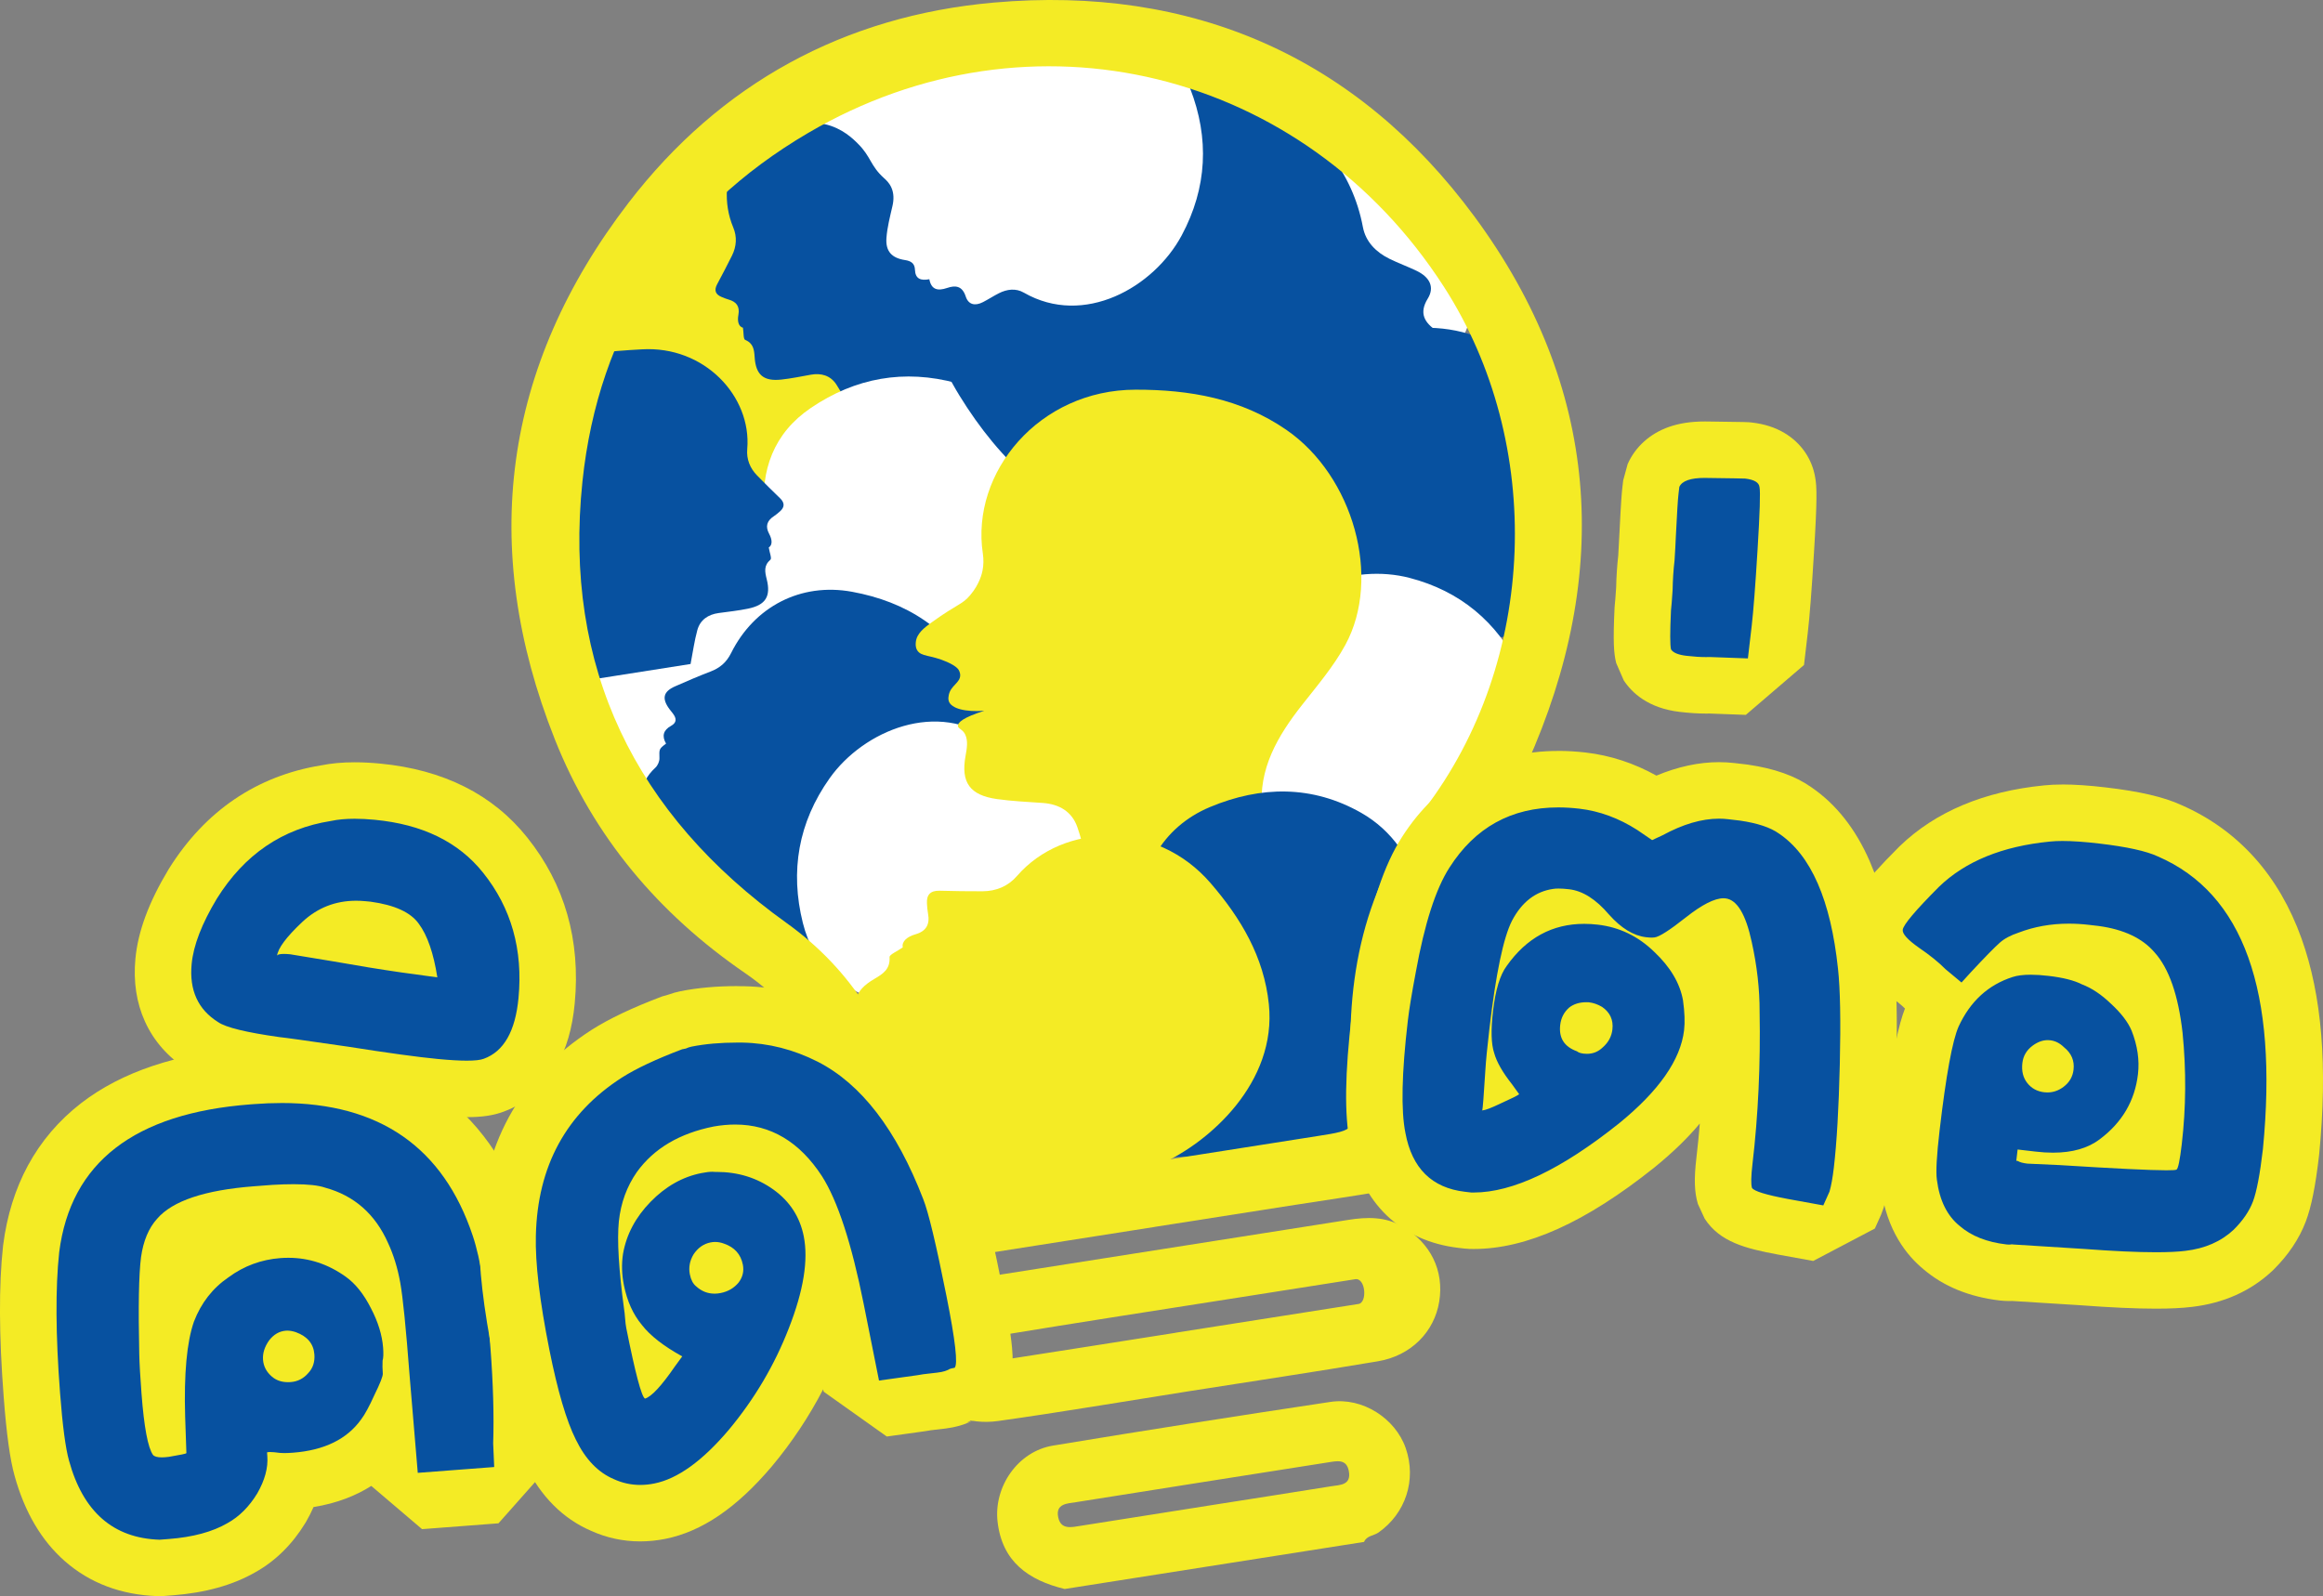 <?xml version="1.0" encoding="UTF-8"?>
<svg id="Layer_2" data-name="Layer 2" xmlns="http://www.w3.org/2000/svg" viewBox="0 0 1398.32 961">
  <rect x="0" y="0" width="1398.32" height="961" fill="#808080" stroke="none"/>
  <defs>
    <style>
      .cls-1 {
        fill: #0751a0;
      }

      .cls-1, .cls-2, .cls-3 {
        stroke-width: 0px;
      }

      .cls-2 {
        fill: #f4eb25;
      }

      .cls-3 {
        fill: #fff;
      }
    </style>
  </defs>
  <g id="Layer_2-2" data-name="Layer 2">
    <g>
      <g>
        <path class="cls-3" d="M723.81,183.78c3.29-2.26,6.12-4.37,9.09-6.2,4.4-2.71,8.84-3.02,12.89.72,3.92,3.62,4.85,8.29,3.7,13.75-1.11,5.24-2.38,10.52-2.75,15.84-.46,6.59,2.36,9.92,8.35,10.9,2.67.44,4.32,1.65,4.41,4.74.14,4.59,2.61,5.52,6.45,4.71.88,5.28,3.84,5.86,7.95,4.3,3.84-1.46,6.83-1.03,8.36,4.2,1.19,4.05,4.14,4.79,7.71,2.77,2.43-1.38,4.73-3.05,7.17-4.42,3.68-2.06,7.64-2.61,11.23-.34,26.9,17.02,58.39-2.8,70.97-28.62,11.48-23.58,12.6-48.01,3.98-72.68-7.21-20.63-21.98-31.06-41.37-33.87-20.86-3.02-40.71.45-57.93,14.74-13.02,10.8-25.28,10.49-37.93.03-6.28-5.2-12.79-10.05-19.62-15.39-.89,28.38-1.77,56.22-2.66,84.84Z"/>
        <path class="cls-1" d="M930.68,379.35c-25.9,4.07-51.11,8.04-75.24,11.83-3.62-6.42-6.58-12.53-10.35-18.13-3.61-5.36-9.28-6.93-15.79-5.78-6.08,1.08-12.15,2.35-18.28,3.02-10.95,1.19-15.76-2.7-16.45-13.35-.3-4.58-.7-8.4-5.87-10.5-1.12-.45-.81-4.17-1.3-7.29-2.78-.69-3.52-3.98-2.79-7.72,1.01-5.11-1.19-7.93-6.09-9.23-1.48-.39-2.91-.97-4.33-1.54-3.78-1.52-4.66-4.01-2.69-7.59,3.17-5.75,6.31-11.51,9.3-17.35,2.82-5.52,3.28-11.31.85-16.97-12.59-29.42,6.01-67.39,43.66-76.88,21.07-5.31,41.98-6.94,62.69.45,30.61,10.92,51.6,46.63,43.88,75.57-2.48,9.28-6.98,18.12-11.05,26.95-6.49,14.09-10.9,28.51-5.42,43.57,3.39,9.32,8.52,18.03,12.9,27,.57,1.16,1.33,2.24,2.35,3.94Z"/>
        <path class="cls-2" d="M334.42,336.09c32.3,10.03,63.73,19.79,93.82,29.13,5.89-7.78,10.89-15.26,16.82-21.93,5.67-6.38,13.23-7.42,21.32-4.73,7.56,2.51,15.06,5.28,22.76,7.26,13.76,3.54,20.68-.69,23.66-14.55,1.28-5.96,2.55-10.91,9.58-12.72,1.52-.39,1.86-5.33,3.1-9.34,3.69-.4,5.29-4.59,5.09-9.63-.27-6.89,3.09-10.19,9.6-11.02,1.97-.25,3.91-.74,5.84-1.24,5.13-1.32,6.75-4.42,4.94-9.48-2.91-8.12-5.79-16.25-8.45-24.45-2.52-7.75-1.95-15.44,2.27-22.44,21.91-36.35,5.65-89.55-40.59-108.81-25.88-10.78-52.28-16.7-80.21-10.74-41.28,8.8-75.17,51.89-71.03,91.28,1.33,12.63,5.33,25.05,8.79,37.38,5.51,19.66,8.29,39.39-1.69,58.18-6.17,11.62-14.45,22.13-21.82,33.11-.96,1.43-2.14,2.7-3.78,4.74Z"/>
        <path class="cls-1" d="M586.59,238.12c-25.15,3.95-49.62,7.8-73.04,11.49-3.54-6.43-6.45-12.55-10.14-18.16-3.53-5.37-9.05-6.97-15.37-5.84-5.9,1.05-11.79,2.29-17.74,2.93-10.63,1.14-15.33-2.77-16.04-13.41-.31-4.58-.71-8.4-5.75-10.52-1.09-.46-.8-4.17-1.3-7.29-2.7-.7-3.44-3.99-2.74-7.73.95-5.1-1.19-7.93-5.95-9.25-1.44-.4-2.83-.98-4.21-1.56-3.68-1.54-4.55-4.03-2.65-7.6,3.05-5.73,6.08-11.47,8.96-17.29,2.72-5.5,3.13-11.29.75-16.96-12.36-29.46,5.54-67.31,42.07-76.63,20.45-5.21,40.75-6.75,60.91.73,29.79,11.05,50.34,46.83,42.97,75.72-2.36,9.26-6.7,18.08-10.61,26.88-6.25,14.05-10.46,28.44-5.07,43.52,3.33,9.33,8.36,18.05,12.65,27.03.56,1.17,1.3,2.24,2.3,3.94Z"/>
        <path class="cls-3" d="M449.52,478.93c-3.4-3.42-6.51-6.32-9.34-9.46-4.2-4.65-5.76-9.98-2.76-15.87,2.91-5.69,7.8-8.03,14.13-8.03,6.08,0,12.24.19,18.21-.73,7.39-1.14,10.28-5.41,9.71-12.95-.26-3.36.62-5.67,4-6.58,5.02-1.35,5.37-4.59,3.41-9.05,5.57-2.42,5.39-6.17,2.54-10.77-2.66-4.3-3.02-8.04,2.32-11.25,4.14-2.49,4.13-6.27.92-10.08-2.19-2.6-4.67-4.97-6.85-7.58-3.28-3.94-4.98-8.62-3.47-13.57,11.34-37.1-19.18-70.31-51.11-78.97-29.14-7.91-56.38-2.99-81.18,13.83-20.74,14.06-28.17,34.71-25.92,59.02,2.42,26.15,11.72,49.4,32.21,66.67,7.64,6.44,12.25,13.35,14,20.87,2.3,9.92-5.79,15.94-3.51,25.25,1.77,7.24,7.94,11.98,12.86,14.86,23.27-1.87,46.54-3.73,69.82-5.6Z"/>
        <path class="cls-3" d="M595.56,441.22c-3.67-3.69-7.03-6.82-10.09-10.22-4.53-5.03-6.23-10.78-2.98-17.14,3.14-6.15,8.43-8.68,15.27-8.68,6.57,0,13.23.21,19.68-.78,7.99-1.23,11.11-5.85,10.49-13.99-.28-3.63.67-6.13,4.32-7.11,5.42-1.46,5.8-4.96,3.68-9.78,6.02-2.62,5.83-6.67,2.75-11.64-2.88-4.64-3.26-8.69,2.51-12.16,4.47-2.69,4.47-6.78,1-10.89-2.37-2.81-5.05-5.37-7.4-8.19-3.55-4.26-5.38-9.31-3.75-14.67,12.25-40.08-20.73-75.96-55.22-85.31-31.49-8.54-60.92-3.23-87.71,14.94-22.41,15.19-30.43,37.5-28,63.77,2.61,28.25,12.67,53.37,34.8,72.03,16.74,14.11,20.02,30.3,11.33,49.83-4.31,9.69-8.16,19.6-12.48,30.05,34.06-6.71,67.46-13.28,101.8-20.05Z"/>
        <path class="cls-1" d="M342.65,411.27c25.15-3.95,49.62-7.8,73.04-11.49,1.4-7.21,2.29-13.93,4.07-20.4,1.71-6.19,6.47-9.41,12.83-10.28,5.94-.81,11.93-1.44,17.79-2.66,10.47-2.18,13.74-7.34,11.15-17.69-1.11-4.45-1.9-8.21,2.24-11.78.9-.77-.52-4.22-1.01-7.34,2.36-1.49,2.05-4.85.24-8.2-2.47-4.56-1.3-7.91,2.83-10.63,1.25-.82,2.39-1.8,3.53-2.78,3.02-2.59,3.09-5.23.19-8.04-4.66-4.52-9.31-9.05-13.83-13.71-4.28-4.4-6.45-9.78-5.92-15.91,2.73-31.83-25.93-62.36-63.56-60.02-17.96,1.12-45,1.59-57.75,19.39-9.39,13.1-.73,19.49-12.01,54.51-4.54,14.11-8.51,21.03-5.65,30.74,2.71,9.19,7.3,9.98,18.35,22.33,10.26,11.45,18.68,23.85,18.18,39.86-.31,9.9-2.41,19.75-3.74,29.61-.17,1.28-.55,2.54-.98,4.46Z"/>
        <path class="cls-1" d="M863.47,344.09c-7.84-3.05-14.82-5.47-21.6-8.48-10.02-4.45-16.63-11.82-16.8-23.28-.17-11.09,5.33-18.25,14.85-22.7,9.14-4.27,18.57-8.3,26.82-13.95,10.22-7,11.15-15.83,4.28-27.41-3.07-5.16-3.59-9.45.77-13.27,6.48-5.68,4.41-11.07-2.09-16.79,6.45-7.77,3.19-13.6-4.77-18.91-7.43-4.96-10.95-10.66-5.49-19.52,4.24-6.86,1.22-12.87-6.65-16.68-5.38-2.6-10.99-4.62-16.35-7.25-8.08-3.96-14.37-10.21-16.05-19.14-12.53-66.94-84.93-98.29-139.87-89.64-50.15,7.9-87.21,34.85-111.1,79-19.99,36.92-14.69,74.96,8.09,112.04,24.5,39.87,57.04,70.3,101.64,83.37,33.72,9.88,50.25,31.57,52.57,65.96,1.15,17.07,3.1,34.14,4.8,52.33,42.47-32.01,84.12-63.4,126.96-95.68Z"/>
        <path class="cls-1" d="M491.61,588.06c-29.63-18.94-58.65-37.5-87.92-56.21,3.02-4.19,6.03-7.99,8.62-12.06,4.3-6.75,3.81-12.28-2.05-17.63-4.26-3.89-9.15-7.12-13.88-10.47-11.99-8.51-12.63-19.56-1.85-29.52,1.39-1.29,2.46-3.73,2.42-5.61-.12-5.57-.37-5.56,3.98-8.85-2.66-4.52-1.64-8.14,2.99-10.68,3.62-1.99,3.31-4.56,1.14-7.41-.68-.89-1.41-1.75-2.07-2.65-4.73-6.38-3.78-10.57,3.33-13.71,7.03-3.1,14.09-6.15,21.27-8.89,5.67-2.17,9.63-5.42,12.49-11.17,13.93-27.95,41.89-42.55,72.76-36.91,32.6,5.96,58.85,22.44,74.4,52.52,19.96,38.62-.5,83.97-28.5,98.29-7.65,3.91-14.67,9.04-22.13,13.36-18.9,10.95-31.2,27.1-38.08,47.63-2.19,6.54-4.51,13.04-6.92,19.99Z"/>
        <path class="cls-3" d="M730.94,515.16c4.85-1.34,9.17-2.36,13.37-3.74,6.21-2.05,10.39-6.07,10.71-12.96.31-6.67-2.91-11.32-8.65-14.6-5.51-3.15-11.2-6.17-16.14-10.09-6.11-4.86-6.52-10.23-2.1-16.77,1.97-2.92,2.37-5.46-.22-8.04-3.85-3.83-2.49-6.94,1.59-9.97-3.8-5.08-1.7-8.39,3.27-11.08,4.64-2.52,6.9-5.73,3.72-11.4-2.46-4.4-.5-7.83,4.38-9.62,3.34-1.23,6.81-2.09,10.13-3.33,5.02-1.88,8.98-5.24,10.17-10.51,8.92-39.5,53.79-53.81,87.22-45.14,30.52,7.92,52.67,26.48,66.45,54.56,11.53,23.49,7.57,46.05-7.06,66.93-15.73,22.45-36.2,38.72-63.72,43.77-20.8,3.82-31.32,15.84-33.39,36.39-1.02,10.2-2.54,20.35-3.92,31.2-25.37-21.95-50.24-43.47-75.83-65.6Z"/>
        <path class="cls-3" d="M702.83,522.27c-4.71,2.16-8.78,4.23-13,5.93-6.25,2.52-12.21,2.13-17.03-3.08-4.67-5.04-5.22-10.85-2.88-17.24,2.25-6.14,4.72-12.29,6-18.65,1.59-7.88-1.66-12.38-9.48-14.59-3.49-.98-5.49-2.73-5.16-6.47.49-5.57-2.65-7.11-7.88-6.79-.39-6.52-4.24-7.73-9.94-6.55-5.32,1.1-9.23.07-10.5-6.5-.98-5.1-4.8-6.49-9.84-4.66-3.44,1.25-6.74,2.88-10.19,4.11-5.19,1.85-10.54,1.84-14.98-1.52-33.25-25.16-78.06-6.63-98.61,22.39-18.76,26.5-23.86,55.81-16.06,87.06,6.53,26.14,24.62,41.27,50,47.99,27.29,7.23,54.2,6.43,79.21-7.86,18.91-10.81,35.17-8.34,50.44,6.47,7.58,7.35,15.52,14.33,23.8,21.95,5.39-34.12,10.68-67.57,16.11-101.98Z"/>
        <path class="cls-2" d="M770.32,539.52c-39.09-3.62-77.13-7.15-113.54-10.52-2.86-10.96-4.89-21.21-8.27-30.99-3.24-9.36-10.88-13.84-20.75-14.56-9.22-.67-18.5-1.04-27.64-2.34-16.33-2.32-21.86-9.95-18.89-26.13.85-4.65,1.51-8.82-.15-12.58-1.46-3.31-4.33-3.5-4.45-5.32-.14-2.05,2.9-5.01,15.83-9.14-11.18.86-19.84-1.26-21.33-5.77-.47-1.42-.17-2.92,0-3.77,1.16-5.76,7.01-7.28,6.86-12.02-.03-1.04-.36-1.81-.52-2.25-.32-.85-1.28-2.86-7.41-5.59-9.83-4.38-15.7-2.95-18.06-7.21-.98-1.76-.82-3.55-.73-4.64.44-5.2,4.97-8.69,9.73-12.11,15.76-11.33,18.1-10.42,23.06-16.31,5.66-6.7,7.06-13.12,7.38-14.78.63-3.28.71-6.72.17-10.28-7.31-48.72,33.79-98.52,91.94-98.59,32.54-.04,63.47,5.36,90.77,24.18,40.34,27.8,57.49,89.08,35.52,129.46-7.05,12.95-16.87,24.48-26.06,36.16-14.66,18.63-26.42,38.54-24.08,63.12,1.45,15.21,5.65,30.15,8.66,45.21.39,1.96,1.1,3.85,1.94,6.77Z"/>
        <path class="cls-1" d="M836.89,691.82c-46.07,1.71-92.14,3.42-138.21,5.13,7.83-6.78,14.38-12.07,18.95-15.67,8.37-6.6,13.4-10.14,12.56-13.15-.61-2.19-4-3.31-8.32-4.02-5.7-.94-11.55-.98-17.35-1.22-14.69-.6-21.25-9.52-17.64-23.75.47-1.84.03-4.47-1.02-6.03-3.13-4.6-3.34-4.46-1.49-9.59-4.69-2.34-5.81-5.93-3.32-10.59,1.95-3.64.29-5.62-3.09-6.84-1.06-.38-2.13-.7-3.19-1.09-7.44-2.77-8.93-6.8-4.67-13.31,4.2-6.43,8.47-12.83,12.99-19.04,3.57-4.91,5.12-9.8,4.39-16.17-3.55-31.03,11.94-58.5,40.9-70.59,30.58-12.77,61.58-13.25,91,3.5,37.78,21.51,45.34,70.68,29.66,97.95-4.28,7.45-7.38,15.57-11.28,23.26-9.88,19.48-11.4,39.72-5.98,60.69,1.73,6.68,3.33,13.39,5.09,20.53Z"/>
        <path class="cls-2" d="M573.51,733.29c-17.83-17.6-35.66-35.19-53.49-52.79,5.6-8.06,11.21-15.17,15.74-22.9,4.34-7.4,2.99-14.92-2.08-21.76-4.74-6.39-9.71-12.66-13.98-19.35-7.64-11.96-5.74-19.88,6.57-27.08,5.29-3.1,9.63-5.86,9.19-13.12-.09-1.57,4.52-3.45,7.96-5.89-.76-3.63,2.74-6.47,7.63-7.87,6.66-1.91,8.78-6.15,7.55-12.61-.37-1.95-.5-3.95-.62-5.94-.33-5.29,2.13-7.81,7.52-7.69,8.65.21,17.31.38,25.97.33,8.18-.05,15.35-3.01,20.73-9.23,27.94-32.29,83.78-33.6,116.49,4.29,18.31,21.21,32.13,44.44,35.09,72.88,4.92,47.23-35.88,83.32-65.2,96.31-19.6,8.68-41.01,12.07-41.01,12.07-26.33,4.17-41.02-.18-52.46,11.31-5.43,5.45-7.63,11.97-15.02,13.58-6.35,1.39-12.46-1.73-16.58-4.53Z"/>
        <path class="cls-3" d="M473.83,77.13c3.76-1.6,12.38-4.62,22.63-2.37,10.6,2.33,17.28,9.05,20.12,11.91,7.86,7.9,7.23,13.1,15.61,20.63,1.03.93,3.13,2.73,4.46,5.84,1.38,3.24,1.48,6.9.56,10.9-1.46,6.37-3.15,12.78-3.62,19.26-.59,8.02,3.2,12.08,11.23,13.29,3.58.54,5.79,2.02,5.93,5.78.21,5.59,3.52,6.73,8.66,5.75,1.2,6.42,5.17,7.14,10.68,5.26,5.14-1.76,9.15-1.23,11.23,5.14,1.61,4.94,5.58,5.84,10.34,3.4,3.26-1.67,6.33-3.7,9.59-5.35,4.92-2.49,10.23-3.15,15.06-.37,36.14,20.81,78.28-3.17,95.04-34.54,15.3-28.63,16.7-58.35,5.06-88.39-9.74-25.12-29.59-37.87-55.6-41.36-27.98-3.76-54.58.39-77.61,17.7-8.59,6.46-16.94,9.62-25.24,9.64-9.55.02-13.55-6.87-25.61-9.76-9.33-2.24-17.54-1.2-22.72-.1-11.93,15.91-23.86,31.83-35.79,47.74Z"/>
        <path class="cls-2" d="M640.88,956.71c-21.72-5.3-37.67-16.35-40.4-40.56-2.38-21.14,12.3-42.3,33.31-45.77,55.62-9.2,111.33-17.93,167.08-26.32,19.31-2.91,39.09,9.96,45.31,27.87,6.63,19.09-.12,39.35-16.41,50.77-2.84,1.99-7.09,1.85-8.68,5.66-60.07,9.45-120.14,18.89-180.21,28.34ZM726.56,906.65c24.89-3.91,49.79-7.78,74.66-11.78,5.31-.86,12.34-.54,10.69-9.21-1.41-7.41-7.14-6.02-12.38-5.2-50.57,7.97-101.14,15.89-151.7,23.95-5.28.84-12.61.83-10.83,9.18,1.63,7.65,8.09,5.93,13.7,5.04,25.28-4.02,50.57-7.97,75.85-11.97Z"/>
        <path class="cls-2" d="M714.57,837.81c-37.9,5.97-75.74,12.42-113.73,17.75-35.68,5.01-61.22-26.47-48.44-58.93,4.98-12.64,14.12-21.15,27.23-24.9,5.74-1.64,11.69-2.6,17.6-3.53,71.46-11.27,142.94-22.46,214.4-33.73,11.25-1.77,22.23-2.03,32.52,3.95,16.99,9.88,25.22,26.61,22.19,45.26-2.96,18.23-16.95,32.57-36.89,35.93-38.23,6.44-76.58,12.17-114.88,18.2ZM707.66,802.45v-.04c36.69-5.77,73.39-11.55,110.09-17.31,5.46-.86,4.26-15.91-1.99-14.91-22.88,3.65-45.77,7.2-68.66,10.8-48.93,7.69-97.88,15.24-146.75,23.29-5.49.91-15.62-1.72-13.98,9.45,1.59,10.89,9.8,6.2,15.93,5.25,35.13-5.45,70.24-11.01,105.36-16.53Z"/>
        <path class="cls-2" d="M695.05,738.72c-45.63,7.16-91.25,14.36-136.88,21.5-20.53,3.21-27.81-2.31-31.32-23.19-5.27-31.31-13.75-61.6-27.34-90.48-11.7-24.86-28.34-45.1-51.01-60.66-51.97-35.68-91.27-82.12-114.55-140.83-45.9-115.76-31.29-224.42,44.41-322.98C433.46,50.32,508.17,9.51,598.24,1.55c119.54-10.56,218.49,32.73,289.39,128.95,75.26,102.13,83.37,214.04,31.34,329.85-7.37,16.4-15.97,32.43-27.52,46.36-34.92,42.14-41.84,91.6-38.42,143.83.78,11.83,2.26,23.62,3.81,35.38,2.68,20.3-2.09,27.39-22.33,30.87-19.5,3.36-39.1,6.15-58.66,9.22-26.94,4.22-53.88,8.47-80.83,12.69ZM690.01,700.2c34.33-5.4,68.66-10.81,102.99-16.19,23.7-3.71,22.91-3.63,21.03-27.21-4.87-61.22,4.43-118.59,43.19-169.3,68.47-89.58,72.8-220.33,11.93-314.85C784.92,41.87,620.84,1.18,486.43,80.07c-79.52,46.67-126.23,118.05-135.83,209.88-11.7,111.91,31.73,200.44,122.94,265.83,19.49,13.97,35.73,31.01,48.54,51.34,19.68,31.27,31.86,65.49,39.3,101.41,2.05,9.9,6.27,11.21,15.26,9.69,37.73-6.38,75.58-12.07,113.38-18.02Z"/>
      </g>
      <g>
        <path class="cls-1" d="M95.46,944.01c-24.77-.83-57.07-11.92-70.3-60.06-2.45-8.74-4.35-22.75-5.97-44.08-2.73-35.8-2.88-65.36-.45-87.84l.04-.32c4.02-31.5,17.61-56.4,40.4-74.02,21.77-16.82,52.13-26.82,90.26-29.73l2.28-.17c6.02-.46,11.96-.69,17.66-.69,32.9,0,60.74,7.75,82.75,23.02,22.19,15.4,38.54,38.46,48.58,68.55,5.22,15.43,8.97,38.85,11.46,71.55,1.66,21.8,2.23,41.57,1.7,58.79l.59,13.51-15.69,17.7-46.01,3.51-18.23-15.53-2.13-25.4c-.44.65-.87,1.26-1.31,1.83-11.59,16.06-29.58,25.13-53.47,26.95-.46.03-.9.07-1.33.09-1.39,5.27-3.63,10.6-6.71,15.96l-.23.39c-6.38,10.46-14.46,18.47-24,23.79-11.24,6.49-25.56,10.44-42.56,11.74l-5.47.42-1.86.04ZM101.75,759.24c-.6,4.79-1.21,13.93-1.21,31.33.04-.12.09-.25.13-.37l.17-.47c5.53-14.47,14.58-26.1,26.91-34.59,11.76-8.59,25.13-13.51,39.73-14.62,2.03-.15,4.07-.23,6.07-.23,15.9,0,30.78,4.85,44.23,14.41-5.69-12.43-14.12-19.81-26.49-23.2l-1.21-.38c-.32-.11-3.43-1.12-13.3-1.12-3.42,0-7.32.12-11.62.36l-10.76.82c-33.95,2.59-44.12,10.44-46.92,13.7l-.32.36c-2.7,2.97-4.52,7.69-5.42,14.01Z"/>
        <path class="cls-2" d="M169.37,664.1c59.02,0,97.41,26.65,115.21,79.96,4.73,14,8.28,36.48,10.64,67.45,1.64,21.57,2.19,40.77,1.64,57.6l.62,14.16-46.01,3.51-4.93-58.73c-2.17-28.54-4.05-47.18-5.64-55.92-1.58-8.73-4.02-16.65-7.31-23.73-7.74-17.43-20.35-28.53-37.82-33.31-3.94-1.4-10.27-2.1-19-2.1-3.79,0-8.04.13-12.74.4l-10.93.83c-29.76,2.27-49.27,8.79-58.53,19.58-5.07,5.58-8.31,13.31-9.69,23.19-1.34,10.49-1.69,29.91-1.06,58.27.13,5.8.59,13.7,1.35,23.72,1.55,20.35,3.87,32.69,6.95,37.04.89.96,2.64,1.44,5.25,1.44,1.28,0,2.77-.12,4.46-.35,6.63-1.11,10.09-1.84,10.37-2.16l-.75-21.93c-.76-25.9,1-44.97,5.26-57.21,4.33-11.33,11.28-20.25,20.87-26.79,9.25-6.81,19.65-10.66,31.19-11.54,1.61-.12,3.2-.18,4.78-.18,12.43,0,23.95,3.8,34.56,11.39,5.81,4.14,10.88,10.47,15.19,19,4.29,8.23,6.73,16.14,7.31,23.73.28,3.64.17,6.25-.32,7.81-.12,2.46-.07,5.05.13,7.78.12,1.52-1.55,5.77-4.98,12.75-3.13,6.96-5.82,11.9-8.03,14.81-8.56,11.96-22.25,18.65-41.08,20.08-2.03.15-3.78.23-5.26.23-.96,0-1.79-.03-2.52-.1-2.64-.36-4.64-.54-6-.54-.86,0-1.47.07-1.81.22l.17,2.28c.53,6.99-1.5,14.47-6.08,22.45-4.89,8.01-10.85,13.96-17.88,17.86-9.07,5.27-20.89,8.46-35.46,9.57l-5.47.42c-27.87-.93-46.03-16.8-54.48-47.62-2.1-7.47-3.9-21.08-5.4-40.82-2.66-34.92-2.83-63.16-.5-84.72,6.88-53.97,45.24-83.62,115.09-88.95l2.28-.17c5.62-.43,11.08-.64,16.36-.64M173.31,832.19c.53,0,1.07-.02,1.62-.06,4.25-.32,7.78-2.12,10.59-5.39,2.82-2.96,4.07-6.72,3.72-11.28-.49-6.38-4.19-10.83-11.1-13.36-1.85-.63-3.57-.95-5.16-.95-.29,0-.58.01-.87.03-3.95.3-7.32,2.24-10.09,5.81-2.76,3.88-3.99,7.79-3.69,11.73.3,3.95,2.08,7.33,5.35,10.13,2.59,2.22,5.8,3.33,9.63,3.33M169.38,630.1v34-34c-6.14,0-12.51.25-18.96.74l-2.28.17c-41.49,3.16-74.93,14.34-99.36,33.23-13.32,10.3-24.08,22.92-31.98,37.52-7.63,14.11-12.64,30.19-14.89,47.8l-.08.65c-2.58,23.84-2.45,53.6.4,90.96,1.71,22.43,3.79,37.48,6.54,47.32,6.01,21.84,16.22,39.18,30.35,51.53,15.09,13.19,33.85,20.25,55.76,20.98l3.72-.08,5.47-.42c19.51-1.49,36.22-6.16,49.66-13.9,12.09-6.76,22.22-16.76,30.12-29.72l.46-.78c1.67-2.9,3.14-5.81,4.42-8.73,14.4-2.31,25.8-7.03,34.77-12.72l30.55,26.02,46.01-3.51,31.38-35.39-.56-12.89c.52-17.67-.07-37.83-1.76-59.96-2.6-34.07-6.62-58.83-12.3-75.68-11.23-33.62-29.74-59.55-55-77.09-24.91-17.29-56.01-26.06-92.44-26.06h0Z"/>
      </g>
      <g>
        <path class="cls-1" d="M281,655.61c-5.11,0-11.31-.35-18.95-1.08-12.17-1.15-30.78-3.7-55.3-7.57-29.61-4.3-38.24-5.44-40.27-5.63l-.77-.09c-29.09-4.1-38.37-8-43.72-11.61-12.29-7.78-26.21-22.89-23.55-50.84,1.32-13.9,7.07-29.14,17.57-46.57l.14-.23c19.16-30.68,46.08-48.99,80-54.43,5.15-1.07,11-1.61,17.41-1.61,4.19,0,8.73.23,13.51.68,33.44,3.17,59.36,16.03,77.04,38.23,19.71,24.62,28.1,54.12,24.92,87.64-3.18,33.54-19.07,46.19-31.9,50.89-4.05,1.53-9.04,2.21-16.13,2.21ZM203.83,562.14c12.77,2.27,24.76,4.25,35.74,5.88-.4-.67-.77-1.22-1.09-1.65l-.27-.37c-1.38-1.95-6.68-4.74-17.11-6.21l-2.81-.27c-1.34-.13-2.66-.19-3.93-.19-4.58,0-8.66.81-12.41,2.5.56.09,1.88.32,1.88.32Z"/>
        <path class="cls-2" d="M213.56,492.96c3.67,0,7.64.2,11.91.61,28.81,2.73,50.58,13.37,65.35,31.9,16.96,21.19,24.05,46.33,21.29,75.44-1.9,20.01-8.86,32.2-20.91,36.56-1.97.76-5.37,1.14-10.2,1.14-4.53,0-10.31-.33-17.35-1-11.82-1.12-29.94-3.6-54.36-7.45-24.14-3.51-37.87-5.43-41.21-5.75-19.92-2.81-32.18-5.81-36.77-9-12.13-7.58-17.45-19.24-15.95-35.01,1.06-11.21,6.14-24.35,15.21-39.4,16.59-26.57,39.49-42.14,68.67-46.71,4.1-.89,8.88-1.33,14.31-1.33M166.74,575.64c.08-.86,1.45-1.3,4.1-1.3,1.06,0,2.33.07,3.81.21.61.06,9.34,1.5,26.2,4.32,14.74,2.62,28.3,4.83,40.67,6.61l21.74,2.98c-2.29-14.59-6.01-25.35-11.16-32.26-4.85-6.88-14.53-11.32-29.02-13.31l-3.18-.3c-1.88-.18-3.72-.27-5.53-.27-12.48,0-23.27,4.25-32.36,12.73-9.74,9.17-14.83,16.03-15.26,20.58M213.56,458.96h0c-7.52,0-14.23.62-20.48,1.89-19.18,3.13-36.67,10.01-52.02,20.44-15.32,10.42-28.55,24.45-39.33,41.71l-.28.46c-11.85,19.66-18.37,37.24-19.94,53.74-1.31,13.85.63,26.59,5.77,37.89,5.37,11.79,13.92,21.47,25.42,28.8,8.11,5.4,20.19,9.91,50.64,14.2l1.53.18c1.3.13,7.77.93,39.33,5.52,25.16,3.97,43.56,6.48,56.24,7.68,8.18.78,14.91,1.15,20.56,1.15,9.2,0,16.03-1.01,22.07-3.28,13.46-4.95,24.48-14.42,31.9-27.4,5.96-10.43,9.56-22.8,10.98-37.81,3.61-38.04-6-71.63-28.55-99.84h0c-20.67-25.94-50.52-40.93-88.73-44.56-5.31-.5-10.4-.76-15.12-.76h0Z"/>
      </g>
      <g>
        <path class="cls-1" d="M385.34,911.04c-7.88,0-15.51-1.65-22.67-4.91-13.21-5.65-23.74-16.36-31.3-31.85-6.4-12.76-12.08-31.84-17.37-58.33-6.15-30.79-8.92-54.5-8.46-72.48,1.1-47.56,21.15-84.24,59.6-108.99,9.68-6.16,22.54-12.23,39.38-18.61l2.7-.78.57-.11c1.69-.65,3.42-1.15,5.16-1.5,9.18-1.83,19.59-2.76,30.92-2.76,1.12,0,2.26,0,3.4.03,18.17.36,35.84,4.84,52.57,13.31,30.02,15.3,54.14,46.16,71.73,91.76,2.26,5.68,6.24,18.26,14.8,61.11,2.8,14.03,4.59,24.63,5.47,32.39,1.15,10.16,1.6,19.84-5.57,26.59l-8.33,4.3-.19.04c-2.33,1.08-4.92,1.91-7.7,2.47-1.21.24-3.25.59-8.35,1.13h-.11c-2.53.26-4.57.54-6.05.84l-.99.17-23.12,3.22-19.02-13.51-9.22-46.14c-1.04-5.19-2.07-10.03-3.1-14.55-1.78,9.81-4.93,20.45-9.46,32.02-9.21,23.78-22.34,45.99-38.98,65.96l-.08.1c-18.55,21.91-36.36,34.31-54.45,37.93-3.97.79-7.94,1.19-11.8,1.19Z"/>
        <path class="cls-2" d="M443.87,627.71c1.03,0,2.08,0,3.14.02,15.59.31,30.64,4.13,45.15,11.48,26.27,13.39,47.47,40.99,63.59,82.8,3.1,7.77,7.76,27.18,13.96,58.24,5.37,26.88,7,41.31,4.92,43.27l-1.79.36c-.9.18-1.61.48-2.15.9-1.14.54-2.45.96-3.94,1.25-1.2.24-3.47.54-6.81.89-3.05.3-5.62.66-7.71,1.07l-23.12,3.22-9.22-46.14c-7.28-36.43-15.66-62.09-25.15-76.97-13.49-20.69-30.89-31.03-52.2-31.03-4.16,0-8.47.39-12.93,1.18-20.61,4.12-36.02,13.25-46.24,27.4-6.04,8.66-9.65,18.55-10.85,29.65-1.14,11.41-.07,29.21,3.21,53.4.18.9.35,2.57.54,5.02.18,2.45.42,4.42.72,5.91,5.41,27.07,9.16,41.22,11.25,42.45-.14.04-.28.08-.42.1l.45-.09s-.02,0-.03-.01c3.9-1.14,9.91-7.61,18.04-19.42l4.39-6c-11.17-6.15-19.26-12.46-24.27-18.91-5.32-6.39-8.92-14.36-10.83-23.92-1.31-6.57-1.49-12.9-.53-18.99,2.03-11.59,7.56-22.01,16.58-31.26,9.02-9.25,19.2-15.02,30.56-17.28,2.69-.54,4.9-.8,6.65-.8.58,0,1.11.03,1.59.09.3,0,.61,0,.91,0,12.94,0,24.37,3.55,34.3,10.68,9.79,7.05,15.85,16.4,18.18,28.05,2.86,14.34-.13,32.8-8.97,55.36-8.61,22.22-20.68,42.64-36.21,61.27-15.83,18.69-30.77,29.44-44.8,32.24-2.89.58-5.71.86-8.47.86-5.52,0-10.79-1.16-15.81-3.47-9.5-4-17.14-11.95-22.93-23.84-5.67-11.28-10.98-29.32-15.93-54.12-5.84-29.27-8.56-52.17-8.13-68.72.97-41.81,18.23-73.52,51.81-95.13,8.54-5.43,20.61-11.1,36.2-17.01.29-.06,1.04-.21,2.24-.45,1.13-.53,2.3-.92,3.49-1.16,8.14-1.63,17.34-2.44,27.59-2.44M430.02,778.9c1.22,0,2.48-.13,3.78-.39,4.48-.89,8.09-3.01,10.84-6.36,2.45-3.28,3.29-6.87,2.51-10.75-1.25-6.27-5.05-10.48-11.37-12.64-1.76-.66-3.52-1-5.28-1-.93,0-1.85.09-2.78.28-4.19.84-7.59,3.23-10.22,7.16-2.33,3.89-3.08,7.92-2.24,12.09.66,3.29,1.91,5.68,3.76,7.17,3.22,2.95,6.89,4.42,11,4.42M443.87,593.71h0c-12.45,0-23.98,1.04-34.25,3.09-2.46.49-4.89,1.18-7.26,2.05l-3.86,1.11c-17.94,6.8-31.81,13.38-42.4,20.12l-.15.1c-21.56,13.87-38.24,31.48-49.59,52.32-11.21,20.58-17.2,44.33-17.81,70.61-.48,19.25,2.39,44.17,8.78,76.17,5.58,27.95,11.73,48.4,18.8,62.54,9.37,19.16,22.72,32.57,39.68,39.87,9.34,4.22,19.27,6.36,29.54,6.36,4.98,0,10.07-.51,15.13-1.52,22-4.39,42.96-18.66,64.09-43.61l.17-.2c12-14.39,22.29-29.87,30.76-46.25l.28,1.42,38.03,27.02,23.12-3.22,1.97-.33c.43-.09,1.72-.31,4.41-.58l.23-.02c4.57-.49,7.53-.89,9.88-1.36,4.23-.85,8.22-2.15,11.87-3.88l.69-.42c-1.43.68-2.9,1.23-4.4,1.66l16.38-8.45c13.96-13.15,11.91-31.19,10.81-40.88-.94-8.24-2.8-19.3-5.7-33.8-8.69-43.52-12.93-57.12-15.64-63.97-9.18-23.78-20.18-44.09-32.68-60.37-13.66-17.78-29.51-31.35-47.13-40.33l-.07-.04c-19.03-9.64-39.16-14.73-59.84-15.14h-.14c-1.23-.02-2.46-.03-3.67-.03h0Z"/>
      </g>
      <g>
        <path class="cls-1" d="M1073.35,738.63c-20.73-3.87-28.42-7.17-32.95-14.12l-2.05-4.44c-1.41-4.75-1.5-10.84-.31-21.05,3.36-28.73,4.77-58.9,4.2-89.65v-.37c.03-12.17-1.43-25.03-4.35-38.22l-.03-.12c-1.19-5.56-2.38-9.12-3.31-11.32-2.04,1.13-5.04,3.06-9.19,6.34-2.96,2.34-5.6,4.34-7.95,6.04,6.53,8.63,10.7,17.85,12.44,27.55l.11.66c1.21,8.69,1.44,16,.7,22.34-2.65,22.63-17.49,44.66-45.38,67.34l-.12.1c-38.18,30.48-70.25,45.3-98.03,45.3-.69,0-1.38,0-2.06-.03l-1.51-.11-3.63-.42c-27.31-3.19-45.27-20.64-50.58-49.13-3.07-15.4-2.66-39.16,1.25-72.64.87-7.42,2.5-17.38,4.98-30.46,5.7-31.6,13.11-54.19,22.65-69.04,18.36-28.8,45.95-44.05,79.75-44.05,4.75,0,9.7.3,14.72.88,14.62,1.71,28.76,6.88,42.03,15.38l.42.28.82.56c13.54-6.86,26.57-10.33,38.78-10.33,2.48,0,4.95.14,7.36.42l7.26.85.48.06c13.27,1.94,23.31,5.43,30.7,10.66,23.82,16.14,37.81,46.76,42.77,93.61,1.43,12.87,1.81,32.46,1.17,59.81-.63,26.73-1.88,48.16-3.7,63.71-.82,7.03-1.85,12.64-3.16,17.15l-.83,2.25-3.73,8.3-18.55,9.76-21.17-3.85Z"/>
        <path class="cls-2" d="M937.97,486.13c4.11,0,8.36.26,12.74.77,12.09,1.41,23.71,5.69,34.84,12.81l8.94,6.11,6.32-2.94c12.24-6.65,23.55-9.97,33.91-9.97,1.83,0,3.62.1,5.39.31l7.26.85c10.55,1.54,18.37,4.15,23.46,7.8,19.33,13,31.18,40.14,35.55,81.43,1.34,12.12,1.7,31.32,1.08,57.62-.62,26.3-1.82,47.01-3.59,62.13-.71,6.05-1.58,10.85-2.61,14.41l-3.73,8.3-21.17-3.85c-13.21-2.46-20.46-4.69-21.76-6.68-.66-2.22-.57-6.97.28-14.22,3.47-29.64,4.9-60.29,4.31-91.94.04-13.48-1.55-27.47-4.75-41.95-3.57-16.67-8.84-25.41-15.79-26.22-.39-.05-.79-.07-1.2-.07-5.39,0-12.95,3.85-22.67,11.53-9.8,7.75-16.09,11.77-18.89,12.05-.39.08-.89.12-1.53.12-.91,0-2.09-.08-3.52-.25-7.56-.88-15-5.43-22.32-13.65-7.82-9.19-15.81-14.27-23.98-15.22-2.46-.29-4.57-.43-6.34-.43-1.28,0-2.38.07-3.29.22-10.61,1.52-18.86,7.91-24.78,19.18-5.17,10.13-9.7,31.83-13.59,65.1-1.31,11.19-2.11,19.38-2.41,24.55-.97,15.63-1.61,23.81-1.9,24.56-.08,0-.16,0-.23,0-.1,0-.19,0-.28-.01l.45.05s.01.01.02.01c.01,0,.03-.02.04-.06,1.77-.12,5.45-1.51,11.01-4.18,6.47-2.92,10.22-4.78,11.23-5.59l-4.35-6.03c-5.61-7.1-9.18-13.33-10.69-18.73-1.82-5.42-2.06-13.88-.71-25.38,1.49-12.7,4.22-21.73,8.23-27.09,11.93-16.9,27.48-25.35,46.64-25.35,2.68,0,5.42.16,8.24.49,13,1.52,24.32,6.98,33.96,16.39,9.66,9.11,15.43,18.82,17.29,29.16,1,7.17,1.22,13.18.65,18.01-2.09,17.85-15.16,36.56-39.22,56.13-34.72,27.72-63.86,41.58-87.43,41.58-.54,0-1.07,0-1.6-.02l-3.63-.42c-19.96-2.33-31.92-14.15-35.87-35.47-2.72-13.5-2.23-35.98,1.45-67.44.81-6.95,2.42-16.74,4.81-29.33,5.25-29.12,11.99-50.11,20.24-62.94,15.4-24.16,37.22-36.24,65.45-36.24M955.24,634.49c3.67,0,6.83-1.28,9.48-3.84,3.41-2.97,5.37-6.57,5.86-10.81.67-5.74-1.41-10.28-6.23-13.61-2.58-1.52-5.23-2.45-7.96-2.77-.48-.03-.95-.04-1.41-.04-4.23,0-7.72,1.08-10.46,3.25-3.08,2.71-4.86,6.18-5.36,10.41-.92,7.87,2.44,13.16,10.1,15.9.84.72,2.16,1.17,3.98,1.39.68.08,1.35.12,2,.12M937.97,452.13c-39.88,0-72.42,17.95-94.09,51.91-10.75,16.75-18.94,41.32-25.03,75.08-2.55,13.44-4.23,23.77-5.15,31.57-4.17,35.69-4.51,60.44-1.06,77.83,6.73,35.84,30.52,58.73,65.3,62.8l3.63.42,3.03.22c.84.02,1.68.03,2.52.03,31.79,0,67.33-16.03,108.64-49.01l.24-.19c10.76-8.75,19.81-17.52,27.2-26.35-.57,6.94-1.25,13.81-2.05,20.6-1.5,12.84-1.25,20.65.9,27.87l4.1,8.87c9.16,14.06,24.68,17.94,44,21.54l.14.03,21.17,3.85,37.11-19.52,3.73-8.3,1.65-4.51c1.56-5.42,2.78-11.93,3.71-19.89,1.9-16.29,3.15-37.64,3.81-65.27.66-28.06.24-48.36-1.27-62.08-2.58-24.31-7.42-44.36-14.81-61.28-8.45-19.36-20.29-34.31-35.18-44.45-9.6-6.76-22.01-11.17-37.91-13.5l-.97-.13-7.26-.85c-3.06-.36-6.21-.54-9.34-.54-12.15,0-24.77,2.72-37.66,8.1-13.48-7.5-27.71-12.16-42.41-13.88-5.67-.66-11.29-1-16.69-1h0Z"/>
      </g>
      <g>
        <path class="cls-1" d="M1029.2,412.6c-.75.02-1.51.03-2.3.03-4.15,0-8.67-.29-13.82-.89-10.05-1.18-17.27-5.01-21.46-11.41l-2.28-5.23c-.81-3.26-1.45-7.88-.5-28.34l.1-1.18c.17-1.45.46-4.54.87-11.02.12-6.37.53-12.63,1.21-18.63.34-5.34.59-9.97.74-13.77v-.18c.95-18.96,1.4-24.06,1.66-26.24l.53-4.54,1.33-4.89c4.56-10.32,14.97-15.55,30.96-15.55.52,0,1.05,0,1.6.02,22.9.29,23.45.36,24.64.5,18.37,2.15,22.45,13.78,23.36,18.98.58,2.89,1.17,7.76-.94,41.68-1.36,22.39-2.55,37.76-3.63,46.96l-2.28,19.51-17.51,15.01-22.31-.82Z"/>
        <path class="cls-2" d="M1026.26,287.76c.43,0,.87,0,1.32.01,14.7.19,22.35.31,22.95.38,5.44.64,8.31,2.35,8.6,5.14.59,2.83.2,15.36-1.17,37.58-1.33,21.92-2.52,37.27-3.54,46.04l-2.28,19.51-22.9-.84c-.75.03-1.53.04-2.33.04-3.47,0-7.42-.26-11.84-.78-4.84-.57-7.91-1.84-9.21-3.84-.62-2.52-.63-10.34-.02-23.46.28-2.42.61-6.52.98-12.3.1-6.12.49-12.05,1.16-17.8.37-5.78.64-10.66.79-14.63.68-13.72,1.2-22.09,1.56-25.11l.53-4.54c1.59-3.61,6.73-5.42,15.41-5.42M1026.26,253.76h0c-8.28,0-15.36,1.07-21.64,3.28-11.44,4.02-20.27,11.98-24.87,22.4l-2.67,9.78-.53,4.54c-.33,2.8-.79,8.24-1.74,27.37l-.02.36c-.14,3.55-.37,7.9-.69,12.93-.7,6.27-1.13,12.79-1.27,19.41-.41,6.41-.67,8.95-.77,9.77l-.19,2.36c-.97,20.81-.44,27.52.98,33.22l4.56,10.46c4.87,7.43,14.66,16.75,33.71,18.98,5.81.68,10.97,1.01,15.79,1.01.74,0,1.48,0,2.2-.02l21.79.8,35.01-30.03,2.28-19.51c1.11-9.53,2.33-25.21,3.71-47.92,2.02-32.59,1.72-40.07.77-45.31-1.8-11.19-8.43-20.9-18.44-26.89-5.66-3.39-12.12-5.47-19.74-6.36-2.22-.26-2.62-.31-26.35-.61-.63-.01-1.26-.02-1.87-.02h0Z"/>
      </g>
      <g>
        <path class="cls-1" d="M1297.77,770.94c-11.56,0-26.54-.68-44.53-2.03l-41.97-2.63c-.66.05-1.33.07-2,.07-1.11,0-2.27-.07-3.43-.2-15.09-1.76-27.56-6.79-37.07-14.95-10.9-8.89-17.52-21.86-19.7-38.57-.61-4.32-.96-12.15,1.59-33.98,5.44-46.5,9.7-60.5,12.8-67.5l.11-.23c1.29-2.8,2.7-5.47,4.21-8.01l-7.57-6.31-1.21-1.11c-3.32-3.36-7.84-6.99-13.44-10.8l-.21-.14c-6-4.22-18.49-12.99-16.89-26.69.84-7.19,4.9-14.09,26.74-35.99l.24-.24c18.62-17.94,44.43-28.65,76.71-31.83,2.79-.3,5.95-.45,9.38-.45,6.69,0,14.57.54,24.08,1.65,18.72,2.19,31.58,5.11,40.42,9.2,58.51,25.49,83.09,90.54,73.06,193.33l-.03.32c-1.97,16.89-4.19,28.18-6.96,35.53-3.09,8.16-8.33,15.93-15.6,23.11l-.34.33c-10.24,9.58-23.24,15.35-38.67,17.16-5.26.64-11.7.96-19.7.96ZM1287.43,687.11c3.35.15,6.32.26,8.92.34.02-.17.04-.34.06-.51.63-5.37,1.1-10.79,1.43-16.23-2.67,5.89-6.14,11.36-10.4,16.4ZM1282.41,592.01c4.47,4.14,8.12,8.24,11.02,12.36-2.79-10.6-6.27-16.41-9.13-19.57l-.31-.35c-4.44-5.19-12.11-8.58-22.79-10.07l-5.72-.67c-2.12-.25-4.23-.42-6.29-.52,4.14,1.07,7.78,2.37,10.97,3.92,7.66,3.06,15.15,8.06,22.26,14.9Z"/>
        <path class="cls-2" d="M1241.52,506.34c5.96,0,13.33.51,22.1,1.54,16.63,1.94,28.44,4.55,35.42,7.82,51.36,22.26,72.4,80.98,63.11,176.18-1.77,15.13-3.77,25.63-5.98,31.5-2.22,5.88-6.11,11.55-11.65,17.04-7.58,7.09-17.27,11.32-29.08,12.7-4.53.56-10.42.83-17.68.83-11.2,0-25.65-.66-43.36-1.99l-42.46-2.67c-.3-.04-.61-.07-.91-.11-.55.11-1.14.17-1.77.17-.46,0-.95-.03-1.46-.09-11.8-1.38-21.18-5.08-28.14-11.11-7.57-6.1-12.16-15.37-13.76-27.83-.68-4.68-.14-14.58,1.63-29.7,3.89-33.27,7.71-54.13,11.46-62.59,6.98-15.12,17.8-25.06,32.46-29.78,2.79-.92,6.42-1.39,10.89-1.39,3.18,0,6.78.23,10.81.71,8.77,1.03,15.47,2.73,20.1,5.11,5.87,2.22,11.7,6.13,17.49,11.7,6.08,5.62,10.21,11.01,12.37,16.16,3.55,9,4.82,17.74,3.83,26.2-1.88,16.04-9.54,29.09-22.98,39.17-7.09,5.39-16.48,8.09-28.16,8.09-3.29,0-6.77-.21-10.42-.64l-10.89-1.27-.21,1.81c-.28,2.42-.48,4.08-.58,4.99l.91.11c1.13.75,3.07,1.28,5.79,1.6.6.07,7.01.36,19.22.87,33.27,2.09,54.79,3.14,64.54,3.14,3.54,0,5.53-.14,5.97-.41.98-.5,2.03-5.58,3.17-15.27,2.58-22.08,2.74-44.44.49-67.09-2.57-22.68-8.19-38.82-16.87-48.43-7.28-8.51-18.47-13.81-33.56-15.88l-5.9-.69c-4.13-.48-8.17-.72-12.11-.72-10.79,0-20.89,1.81-30.3,5.42-4.79,1.59-8.55,3.6-11.28,6.04-3.08,2.71-9,8.76-17.76,18.16l-5.28,5.82-9.64-8.03c-4.11-4.16-9.44-8.46-15.97-12.91-6.8-4.78-10.06-8.38-9.78-10.8.35-3.02,7.65-11.68,21.89-25.96,15.89-15.31,38.11-24.36,66.65-27.16,2.22-.24,4.77-.36,7.65-.36M1232.45,657.74c3.47,0,6.7-1.12,9.67-3.35,3.53-2.65,5.54-6.09,6.04-10.33.64-5.44-1.29-9.96-5.77-13.55-2.48-2.43-5.23-3.83-8.25-4.18-.5-.06-1-.09-1.5-.09-3.12,0-6.2,1.15-9.24,3.43-3.53,2.66-5.54,6.1-6.04,10.33-.57,4.84.42,8.87,2.96,12.07,2.53,3.21,5.92,5.06,10.16,5.56.67.08,1.32.12,1.97.12M1241.53,472.34v34-34h0c-4.06,0-7.7.17-11.11.53-36.15,3.57-65.35,15.85-86.78,36.5l-.48.47c-23.31,23.37-30.1,33.26-31.59,46.02-.91,7.82.22,19.6,10.79,31.28,3.36,3.72,7.68,7.41,13.21,11.29l.42.29c5.62,3.82,8.9,6.69,10.7,8.49-3.57,9.23-7.84,26.06-12.91,69.45-2.74,23.44-2.39,32.32-1.55,38.25,3.42,26.05,15.71,41.14,25.63,49.3,12.1,10.32,27.58,16.65,46.01,18.8,1.81.21,3.63.32,5.4.32.66,0,1.31-.01,1.96-.04l40.85,2.56c18.62,1.39,33.56,2.07,45.7,2.07,8.67,0,15.77-.35,21.71-1.07,19.1-2.25,35.34-9.52,48.27-21.63l.68-.65c9.01-8.91,15.59-18.73,19.54-29.17,3.33-8.83,5.79-21.03,7.95-39.59l.07-.65c5.19-53.15,1.71-95.74-10.64-130.21-6.72-18.76-16.18-35.04-28.12-48.4-12.21-13.66-27.1-24.39-44.26-31.89-10.51-4.82-24.96-8.18-45.4-10.57-10.17-1.19-18.7-1.77-26.05-1.77h0Z"/>
      </g>
    </g>
  </g>
</svg>